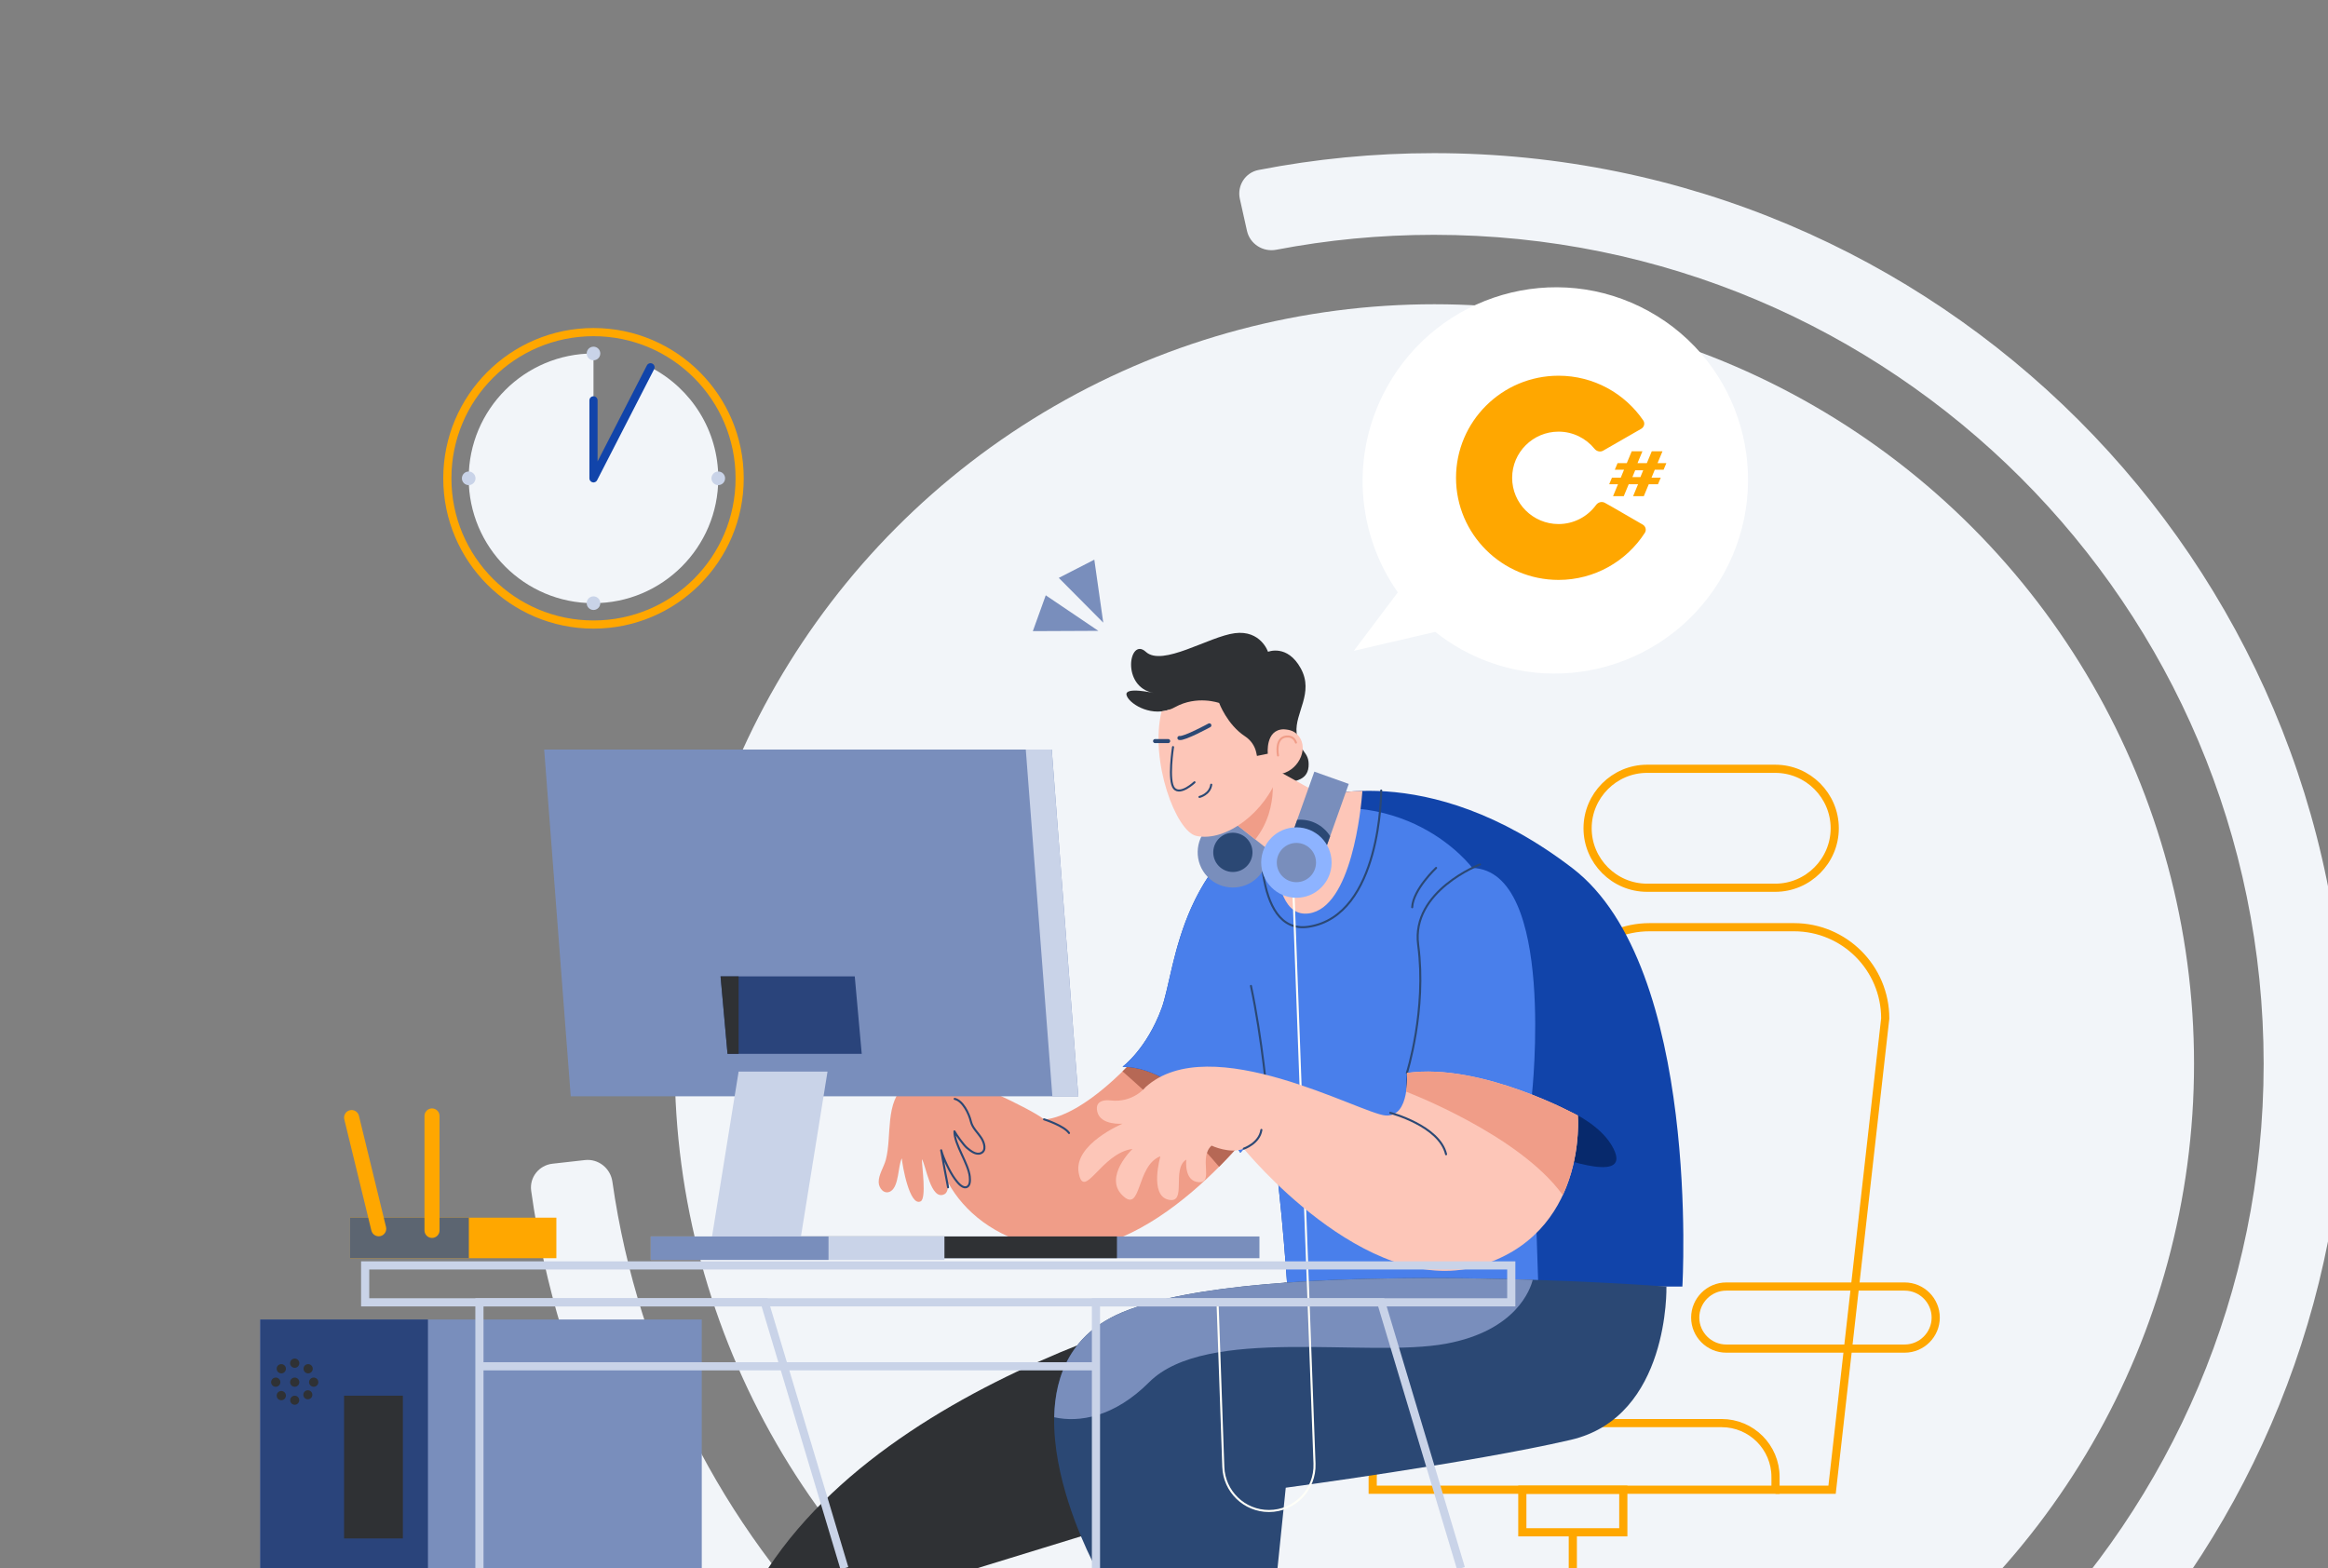 <svg width="1140" height="768" viewBox="0 0 1140 768" fill="none" xmlns="http://www.w3.org/2000/svg">
<rect x="0" y="0" width="1140" height="768" fill="#808080" stroke="none"/>
<g clip-path="url(#clip0_153_893)">
<circle cx="702.4" cy="521" r="372" fill="#F2F5F9"/>
<path fill-rule="evenodd" clip-rule="evenodd" d="M610.629 113.032C612.071 119.5 618.481 123.556 624.989 122.307C649.957 117.513 675.751 115 702.149 115C926.58 115 1108.49 296.787 1108.49 521C1108.49 633.016 1063.08 734.442 989.658 807.902C981.771 815.793 987.154 830 998.311 830H1018.9C1022.16 830 1025.29 828.676 1027.53 826.298C1102.54 746.508 1148.49 639.119 1148.49 521C1148.49 274.666 948.641 75 702.149 75C672.794 75 644.083 77.834 616.281 83.25C609.776 84.517 605.704 90.946 607.147 97.415L610.629 113.032ZM376.772 826.298C379.008 828.676 382.137 830 385.4 830H405.988C417.145 830 422.527 815.793 414.64 807.902C354.048 747.286 312.537 667.628 299.879 578.696C298.945 572.135 293.025 567.388 286.439 568.128L270.539 569.913C263.953 570.652 259.197 576.597 260.113 583.161C273.157 676.597 315.162 760.759 376.772 826.298Z" fill="#F2F5F9"/>
<g clip-path="url(#clip1_153_893)">
<path d="M127.412 646.204H343.65V768H127.412V646.204Z" fill="#798EBC"/>
<path d="M127.412 646.204H209.563V768H127.412V646.204Z" fill="#2A447B"/>
<path d="M168.488 683.522H197.288V753.434H168.488V683.522Z" fill="#2F3134"/>
<path d="M142.057 667.6C142.057 668.85 143.071 669.864 144.32 669.864C145.569 669.864 146.583 668.85 146.583 667.6C146.583 666.35 145.569 665.336 144.32 665.336C143.071 665.336 142.057 666.349 142.057 667.6Z" fill="#2F3134"/>
<path d="M135.027 679.162C136.276 679.162 137.29 678.148 137.29 676.898C137.29 675.648 136.276 674.634 135.027 674.634C133.778 674.634 132.764 675.648 132.764 676.898C132.764 678.149 133.776 679.162 135.027 679.162Z" fill="#2F3134"/>
<path d="M153.613 679.162C154.862 679.162 155.876 678.148 155.876 676.898C155.876 675.648 154.862 674.634 153.613 674.634C152.363 674.634 151.35 675.648 151.35 676.898C151.35 678.149 152.363 679.162 153.613 679.162Z" fill="#2F3134"/>
<path d="M137.748 685.737C136.498 685.737 135.485 684.723 135.485 683.473C135.485 682.222 136.498 681.209 137.748 681.209C138.998 681.209 140.011 682.222 140.011 683.473C140.011 684.723 138.998 685.737 137.748 685.737Z" fill="#2F3134"/>
<path d="M150.892 672.587C149.642 672.587 148.628 671.573 148.628 670.323C148.628 669.072 149.642 668.058 150.892 668.058C152.141 668.058 153.155 669.072 153.155 670.323C153.155 671.573 152.141 672.587 150.892 672.587Z" fill="#2F3134"/>
<path d="M152.311 681.507C151.447 680.642 150.046 680.642 149.182 681.507C148.318 682.371 148.318 683.774 149.182 684.638C150.046 685.503 151.447 685.503 152.311 684.638C153.175 683.774 153.175 682.373 152.311 681.507Z" fill="#2F3134"/>
<path d="M137.748 672.587C136.498 672.587 135.485 671.573 135.485 670.323C135.485 669.072 136.498 668.058 137.748 668.058C138.998 668.058 140.011 669.072 140.011 670.323C140.011 671.573 138.998 672.587 137.748 672.587Z" fill="#2F3134"/>
<path d="M144.32 679.162C143.07 679.162 142.057 678.148 142.057 676.898C142.057 675.647 143.07 674.634 144.32 674.634C145.57 674.634 146.583 675.647 146.583 676.898C146.583 678.148 145.57 679.162 144.32 679.162Z" fill="#2F3134"/>
<path d="M142.106 685.737C142.106 686.96 143.097 687.952 144.32 687.952C145.542 687.952 146.533 686.961 146.533 685.737C146.533 684.514 145.543 683.522 144.32 683.522C143.098 683.522 142.106 684.513 142.106 685.737Z" fill="#2F3134"/>
<path d="M672.194 729.562H869.454V723.337C869.454 708.757 857.641 696.938 843.068 696.938H698.58C684.008 696.938 672.194 708.757 672.194 723.337V729.562Z" stroke="#FFA700" stroke-width="4" stroke-miterlimit="10"/>
<path d="M745.468 729.562H794.919V750.418H745.468V729.562Z" stroke="#FFA700" stroke-width="4" stroke-miterlimit="10"/>
<path d="M770.193 750.417V768" stroke="#FFA700" stroke-width="4" stroke-miterlimit="10"/>
<path d="M869.454 729.562H897.151L923.177 498.757C923.177 474.086 903.189 454.089 878.531 454.089H807.758C783.102 454.089 763.113 474.088 763.113 498.757L740.765 696.938" stroke="#FFA700" stroke-width="4" stroke-miterlimit="10"/>
<path d="M806.54 434.759H869.34C885.351 434.759 898.452 421.652 898.452 405.632C898.452 389.612 885.351 376.505 869.34 376.505H806.54C790.528 376.505 777.428 389.612 777.428 405.632C777.428 421.652 790.528 434.759 806.54 434.759Z" stroke="#FFA700" stroke-width="4" stroke-miterlimit="10"/>
<path d="M845.32 660.452H932.714C941.068 660.452 947.902 653.614 947.902 645.256C947.902 636.899 941.068 630.061 932.714 630.061H845.321C836.968 630.061 830.133 636.899 830.133 645.256C830.132 653.614 836.966 660.452 845.32 660.452Z" stroke="#FFA700" stroke-width="4" stroke-miterlimit="10"/>
<path d="M750.1 630.059H693.389C685.036 630.059 678.201 636.897 678.201 645.255C678.201 653.613 685.036 660.451 693.389 660.451H744.879" stroke="#FFFFF8" stroke-width="4" stroke-miterlimit="10"/>
<path d="M807.438 152.427C761.877 127.235 704.433 143.909 679.132 189.668C660.967 222.521 664.313 261.433 684.503 290.093L662.952 318.741L702.816 309.45C706.843 312.645 711.169 315.565 715.814 318.133C761.375 343.325 818.819 326.652 844.12 280.893C869.421 235.133 852.997 177.618 807.438 152.427Z" fill="white"/>
<path d="M785.849 246.234C784.39 245.417 782.559 245.964 781.572 247.314C777.437 252.967 770.749 256.646 763.207 256.646C750.673 256.646 740.485 246.5 740.485 234.018C740.485 221.536 750.673 211.391 763.207 211.391C770.322 211.391 776.67 214.684 780.838 219.803C781.858 221.055 783.629 221.519 785.03 220.715L803.692 209.992C805.147 209.156 805.641 207.284 804.693 205.9C795.655 192.695 780.435 184 763.207 184C735.52 184 713 206.427 713 234C713 261.573 735.52 284 763.207 284C780.926 284 796.542 274.79 805.468 260.938C806.358 259.556 805.855 257.736 804.432 256.913L789.674 248.378L785.849 246.234Z" fill="#FFA700"/>
<path d="M795.139 243H789.896L792.313 237.165H788L789.357 233.939H793.671L795.27 230.044H790.752L792.109 226.817H796.627L799.044 221H804.287L801.87 226.817H806.444L808.861 221H814.104L811.687 226.817H816L814.643 230.044H810.329L808.73 233.939H813.248L811.891 237.165H807.373L804.956 243H799.713L802.13 237.165H797.556L795.139 243ZM804.659 230.318H800.736L799.36 233.665H803.283L804.659 230.318Z" fill="#FFA700"/>
<path d="M629.619 628.152C629.619 628.152 446.455 661.598 376.183 768H478.555L637.93 719.029L629.619 628.152Z" fill="#2F3134"/>
<path d="M433.795 567.92C436.888 556.056 433.089 539.671 443.636 531.106C449.432 526.399 459.533 525.938 466.735 527.2C472.239 528.164 504.186 542.587 511.26 548.17C511.26 548.17 532.452 549.66 570.949 500.727L616.708 548.901C616.708 548.901 563.141 621.812 510.655 610.963C486.528 605.975 472.021 592.934 464.472 579.531C464.331 581.906 463.864 584.143 462.504 584.837C455.734 588.292 453.44 570.515 451.428 567.678C451.492 571.454 453.747 586.911 450.824 588.351C445.412 591.019 441.822 570.518 441.612 567.264C439.677 571.063 440.291 581.009 436.089 583.431C433.121 585.142 430.386 582.111 430.283 579.02C430.158 575.334 432.866 571.485 433.795 567.92Z" fill="#F09D88"/>
<path d="M570.949 500.728L616.708 548.902C616.708 548.902 609.173 559.158 596.988 571.403C579.184 550.208 549.695 524.711 549.695 524.711L549.685 524.703C556.042 518.491 563.133 510.663 570.949 500.728Z" fill="#B66855"/>
<path d="M467.493 538.16C471.483 539.029 474.542 545.429 475.409 549.137C476.19 552.476 478.797 554.571 480.622 557.457C481.921 559.51 483.261 563.504 480.336 564.747C477.884 565.79 475.305 563.605 473.564 562.198C471.928 560.876 468.156 555.564 467.384 554.055C467.232 560.326 474.251 569.786 474.887 576.246C475.06 578.001 475.187 581.143 472.916 581.451C470.809 581.736 468.61 578.707 467.58 577.323C465.134 574.033 461.944 567.28 460.878 563.333C461.374 566.466 463.561 577.785 464.261 581.47" stroke="#2B4874" stroke-miterlimit="10" stroke-linecap="round" stroke-linejoin="round"/>
<path d="M511.26 548.171C511.26 548.171 521.041 551.288 523.494 554.869" stroke="#2B4874" stroke-miterlimit="10" stroke-linecap="round" stroke-linejoin="round"/>
<path d="M641.285 391.36C641.285 391.36 698.046 369.985 770.054 425.212C833.129 473.588 823.842 630.059 823.842 630.059H630.377C630.377 630.059 626.05 564.349 620.834 549.335L607.388 564.526C607.388 564.526 579.626 522.428 549.696 522.428C549.696 522.428 561.516 513.748 568.836 493.784C576.154 473.819 576.715 415.229 641.285 391.36Z" fill="#1144AA"/>
<path d="M568.834 493.783C575.246 476.297 576.473 429.18 620.065 401.713C620.368 401.617 620.662 401.532 620.968 401.433C687.689 379.825 720.972 425.052 720.972 425.052C762.117 426.411 750.171 536.065 750.171 536.065L753.309 630.059H630.376C630.376 630.059 626.049 564.349 620.833 549.335L607.386 564.526C607.386 564.526 579.625 522.428 549.694 522.428C549.694 522.428 561.514 513.748 568.834 493.783Z" fill="#497FEB"/>
<path d="M676.357 387.149C676.357 387.149 676.559 448.369 640.841 453.855C612.582 458.194 617.689 400.571 617.689 400.571" stroke="#2B4874" stroke-miterlimit="10" stroke-linecap="round" stroke-linejoin="round"/>
<path d="M612.583 482.844C618.098 508.675 620.834 539.788 620.834 539.788" stroke="#2B4874" stroke-miterlimit="10" stroke-linecap="round" stroke-linejoin="round"/>
<path d="M724.724 423.367C724.724 423.367 690.955 436.262 694.468 462.752C698.697 494.651 688.937 525.466 688.937 525.466" stroke="#2B4874" stroke-miterlimit="10" stroke-linecap="round" stroke-linejoin="round"/>
<path d="M703.251 425.052C703.251 425.052 691.973 435.628 691.539 444.308" stroke="#2B4874" stroke-miterlimit="10" stroke-linecap="round" stroke-linejoin="round"/>
<path d="M816.034 630.06C816.034 630.06 817.769 693.858 769.186 705.142C720.604 716.426 629.62 728.578 629.62 728.578L625.58 768H536.681C536.681 768 482.875 670.422 549.685 642.646C616.496 614.869 816.034 630.06 816.034 630.06Z" fill="#2B4874"/>
<path d="M516.224 694.076C516.657 673.015 524.804 652.99 549.685 642.646C591.703 625.177 686.207 624.705 750.567 626.758C749.487 631.142 742.644 651.669 708.13 658.054C669.416 665.215 590.685 648.94 562.706 676.933C545.676 693.972 528.449 696.827 516.224 694.076Z" fill="#798EBC"/>
<path d="M613.615 382.793L629.614 390.812L615.173 419.654L599.174 411.635L613.615 382.793Z" fill="#2B4874"/>
<path d="M591.286 429.34C584.695 422.463 584.924 411.542 591.798 404.948C598.671 398.354 609.586 398.584 616.177 405.461C622.768 412.338 622.539 423.258 615.665 429.853C608.791 436.447 597.876 436.217 591.286 429.34Z" fill="#798EBC"/>
<path d="M594.123 417.156C593.973 422.463 598.152 426.886 603.456 427.036C608.76 427.186 613.181 423.005 613.331 417.698C613.48 412.391 609.302 407.968 603.997 407.818C598.693 407.67 594.273 411.851 594.123 417.156Z" fill="#2B4874"/>
<path d="M564.985 339.388C548.718 336.459 552.948 311.721 561.081 319.207C569.214 326.694 591.988 311.721 604.676 310.093C617.364 308.466 620.942 319.207 620.942 319.207C620.942 319.207 630.377 315.301 636.985 327.345C643.593 339.388 633.956 349.153 634.932 358.918C635.908 368.683 641.438 367.707 640.788 375.519C640.47 379.326 638.145 381.115 635.844 381.957L635.845 381.958C635.845 381.958 635.787 381.98 635.702 382.014C635.688 382.02 635.672 382.026 635.658 382.031C633.623 382.807 614.441 389.805 600.285 383.493C588.733 378.343 577.188 357.034 572.52 347.576C562.614 350.917 552.538 344.221 551.648 340.365C550.67 336.133 564.985 339.388 564.985 339.388Z" fill="#2F3134"/>
<path d="M604.676 403.186L622.244 375.519L647.609 389.618C652.051 388.631 658.689 387.552 667.162 387.333C666.524 395.706 661.904 444.569 640.84 447.345C629.147 448.886 625.395 433.946 624.533 418.854L604.676 403.186Z" fill="#FDC6B8"/>
<path d="M614.698 411.094L604.675 403.186L622.243 375.519C622.243 375.519 627.463 394.888 614.698 411.094Z" fill="#F09D88"/>
<path d="M575.395 346.31C586.131 340.365 597.011 344.271 597.011 344.271C597.011 344.271 600.894 354.842 609.679 360.6C612.498 362.448 614.503 365.303 615.188 368.605L615.519 370.203L620.833 369.118C620.833 369.118 619.559 357.373 628.537 357.16C631.767 357.335 634.114 358.067 636.078 360.608C641.078 367.082 635.357 378.248 626.021 379.212C619.924 397.464 600.394 412.544 585.805 409.371C575.842 407.204 562.86 372.439 568.821 348.381C570.998 348.151 573.223 347.511 575.395 346.31Z" fill="#FDC6B8"/>
<path d="M625.822 369.985C625.822 369.985 623.876 360.148 631.028 360.708C632.894 360.854 634.052 362.074 634.613 363.665" stroke="#F09D88" stroke-miterlimit="10" stroke-linecap="round" stroke-linejoin="round"/>
<path d="M574.419 365.862C574.419 365.862 571.817 382.592 574.962 386.108C578.107 389.623 584.939 383.113 584.939 383.113" stroke="#2B4874" stroke-miterlimit="10" stroke-linecap="round" stroke-linejoin="round"/>
<path d="M587.373 390.288C587.373 390.288 592.446 389.101 593.133 384.291" stroke="#2B4874" stroke-miterlimit="10" stroke-linecap="round" stroke-linejoin="round"/>
<path d="M592.205 355.23C592.205 355.23 579.842 361.957 577.565 361.414" stroke="#2B4874" stroke-width="2" stroke-miterlimit="10" stroke-linecap="round" stroke-linejoin="round"/>
<path d="M572.034 362.932H565.636" stroke="#2B4874" stroke-width="2" stroke-miterlimit="10" stroke-linecap="round" stroke-linejoin="round"/>
<path d="M633.396 437.363L643.702 716.817C644.164 729.475 634.033 739.988 621.372 739.988C609.336 739.988 599.463 730.45 599.041 718.416L596.22 637.795" stroke="#FFFFF8" stroke-miterlimit="10" stroke-linecap="round" stroke-linejoin="round"/>
<path d="M643.62 377.902L660.475 383.908L646.485 423.209L629.63 417.202L643.62 377.902Z" fill="#798EBC"/>
<path d="M651.358 409.507L646.474 423.228L629.618 417.221L635.213 401.505C641.889 400.897 648.011 404.191 651.358 409.507Z" fill="#2B4874"/>
<path d="M617.673 424.045C618.569 433.53 626.981 440.495 636.461 439.599C645.941 438.703 652.902 430.288 652.006 420.802C651.111 411.317 642.699 404.352 633.219 405.248C623.738 406.144 616.778 414.559 617.673 424.045Z" fill="#8DB3FF"/>
<path d="M625.275 423.327C625.773 428.611 630.46 432.491 635.742 431.993C641.025 431.494 644.903 426.804 644.404 421.519C643.906 416.235 639.218 412.355 633.936 412.853C628.654 413.352 624.776 418.042 625.275 423.327Z" fill="#798EBC"/>
<path d="M688.937 525.466C688.937 525.466 774.5 531.478 790.116 562.542C805.732 593.603 688.562 534.631 688.562 534.631L688.937 525.466Z" fill="#07296C"/>
<path d="M772.656 546.298C772.656 546.298 725.374 520.258 688.937 525.466C688.937 525.466 690.672 547.166 678.526 546.298C666.381 545.429 592.638 503.765 560.973 532.409C560.973 532.409 554.9 540.221 543.838 538.919C543.838 538.919 535.705 537.617 537.332 544.453C538.958 551.288 549.694 550.312 549.694 550.312C549.694 550.312 525.62 560.402 528.222 574.399C530.825 588.395 539.284 564.634 554.574 562.681C554.574 562.681 540.26 576.352 549.694 585.466C559.129 594.58 556.201 570.818 568.238 566.261C568.238 566.261 562.708 585.36 572.142 587.53C581.577 589.697 573.444 572.446 580.926 567.889C580.926 567.889 579.625 578.63 587.108 578.956C594.59 579.281 586.782 566.912 593.289 561.053C593.289 561.053 602.393 565.33 609.065 562.542C609.065 562.542 668.441 635.593 723.097 620.294C777.753 604.996 772.656 546.298 772.656 546.298Z" fill="#FDC6B8"/>
<path d="M688.563 534.629C689.286 529.869 688.937 525.465 688.937 525.465C725.375 520.257 772.656 546.297 772.656 546.297C772.656 546.297 774.35 565.83 765.293 585.297C743.954 555.614 688.563 534.629 688.563 534.629Z" fill="#F09D88"/>
<path d="M609.065 562.542C609.065 562.542 616.713 559.969 617.689 553.351" stroke="#2B4874" stroke-miterlimit="10" stroke-linecap="round" stroke-linejoin="round"/>
<path d="M680.804 545.004C680.804 545.004 704.879 551.288 708.132 565.285" stroke="#2B4874" stroke-miterlimit="10" stroke-linecap="round" stroke-linejoin="round"/>
<path d="M378.283 605.535H616.738V616.184H378.283V605.535Z" fill="#798EBC"/>
<path d="M378.282 605.535H546.96V616.184H378.282V605.535Z" fill="#2F3134"/>
<path d="M279.485 536.888H528.04L515.027 367.076H266.472L279.485 536.888Z" fill="#798EBC"/>
<path d="M515.333 536.888H528.04L515.027 367.076H502.319L515.333 536.888Z" fill="#C9D3E8"/>
<path d="M356.264 516.114H421.981L418.565 478.155H352.848L356.264 516.114Z" fill="#2A447B"/>
<path d="M356.264 516.114H361.693V478.155H352.848L356.264 516.114Z" fill="#2F3134"/>
<path d="M348.68 605.535H392.213L405.227 524.793H361.693L348.68 605.535Z" fill="#C9D3E8"/>
<path d="M318.688 605.535H462.485V617.019H318.688V605.535Z" fill="#C9D3E8"/>
<path d="M318.688 605.535H405.715V617.019H318.688V605.535Z" fill="#798EBC"/>
<path d="M413.488 768L374.448 637.795H234.772V768" stroke="#C9D3E8" stroke-width="4" stroke-miterlimit="10"/>
<path d="M178.816 619.72H740.056V637.795H178.816V619.72Z" stroke="#C9D3E8" stroke-width="4" stroke-miterlimit="10"/>
<path d="M715.397 768L676.357 637.795H536.681V768" stroke="#C9D3E8" stroke-width="4" stroke-miterlimit="10"/>
<path d="M536.681 669.12H234.772" stroke="#C9D3E8" stroke-width="4" stroke-miterlimit="10"/>
<path d="M319.072 180.142L290.626 236.422V173.112C256.878 173.112 229.518 200.486 229.518 234.252C229.518 268.018 256.878 295.391 290.626 295.391C324.375 295.391 351.734 268.018 351.734 234.252C351.736 210.764 338.491 190.382 319.072 180.142Z" fill="#F2F5F9"/>
<path d="M290.627 196.06V234.252L318.554 179.87" stroke="#1144AA" stroke-width="4" stroke-miterlimit="10" stroke-linecap="round" stroke-linejoin="round"/>
<path d="M290.628 305.862C330.156 305.862 362.201 273.801 362.201 234.252C362.201 194.702 330.156 162.642 290.628 162.642C251.099 162.642 219.054 194.702 219.054 234.252C219.054 273.801 251.099 305.862 290.628 305.862Z" stroke="#FFA700" stroke-width="4" stroke-miterlimit="10"/>
<path d="M290.628 176.445C292.467 176.445 293.959 174.953 293.959 173.112C293.959 171.271 292.467 169.779 290.628 169.779C288.788 169.779 287.296 171.271 287.296 173.112C287.296 174.953 288.788 176.445 290.628 176.445Z" fill="#C9D3E8"/>
<path d="M290.628 298.724C292.467 298.724 293.959 297.232 293.959 295.391C293.959 293.55 292.467 292.058 290.628 292.058C288.788 292.058 287.296 293.55 287.296 295.391C287.296 297.232 288.788 298.724 290.628 298.724Z" fill="#C9D3E8"/>
<path d="M351.736 237.585C353.576 237.585 355.067 236.092 355.067 234.252C355.067 232.411 353.576 230.918 351.736 230.918C349.896 230.918 348.404 232.411 348.404 234.252C348.404 236.092 349.896 237.585 351.736 237.585Z" fill="#C9D3E8"/>
<path d="M229.518 237.585C231.358 237.585 232.85 236.092 232.85 234.252C232.85 232.411 231.358 230.918 229.518 230.918C227.678 230.918 226.187 232.411 226.187 234.252C226.187 236.092 227.678 237.585 229.518 237.585Z" fill="#C9D3E8"/>
<path d="M505.77 309.093L537.854 308.948L512.095 291.536L505.77 309.093Z" fill="#798EBC"/>
<path d="M518.479 283.009L540.258 304.937L535.878 274.092L518.479 283.009Z" fill="#798EBC"/>
<path d="M171.44 596.335H272.448V616.184H171.44V596.335Z" fill="#FFA700"/>
<path d="M171.44 596.335H229.587V616.184H171.44V596.335Z" fill="#5C6571"/>
<path d="M211.552 606.259C213.581 606.259 215.24 604.599 215.24 602.569V546.515C215.24 544.485 213.581 542.825 211.552 542.825C209.523 542.825 207.864 544.487 207.864 546.515V602.569C207.864 604.599 209.523 606.259 211.552 606.259Z" fill="#FFA700"/>
<path d="M186.32 605.358C188.292 604.877 189.511 602.871 189.031 600.898L175.767 546.438C175.286 544.466 173.281 543.246 171.31 543.726C169.338 544.207 168.119 546.213 168.599 548.186L181.863 602.646C182.344 604.618 184.349 605.838 186.32 605.358Z" fill="#FFA700"/>
</g>
</g>
<defs>
<clipPath id="clip0_153_893">
<rect width="1140" height="768" fill="white"/>
</clipPath>
<clipPath id="clip1_153_893">
<rect width="976" height="766" fill="white" transform="matrix(-1 0 0 1 977 2)"/>
</clipPath>
</defs>
</svg>
